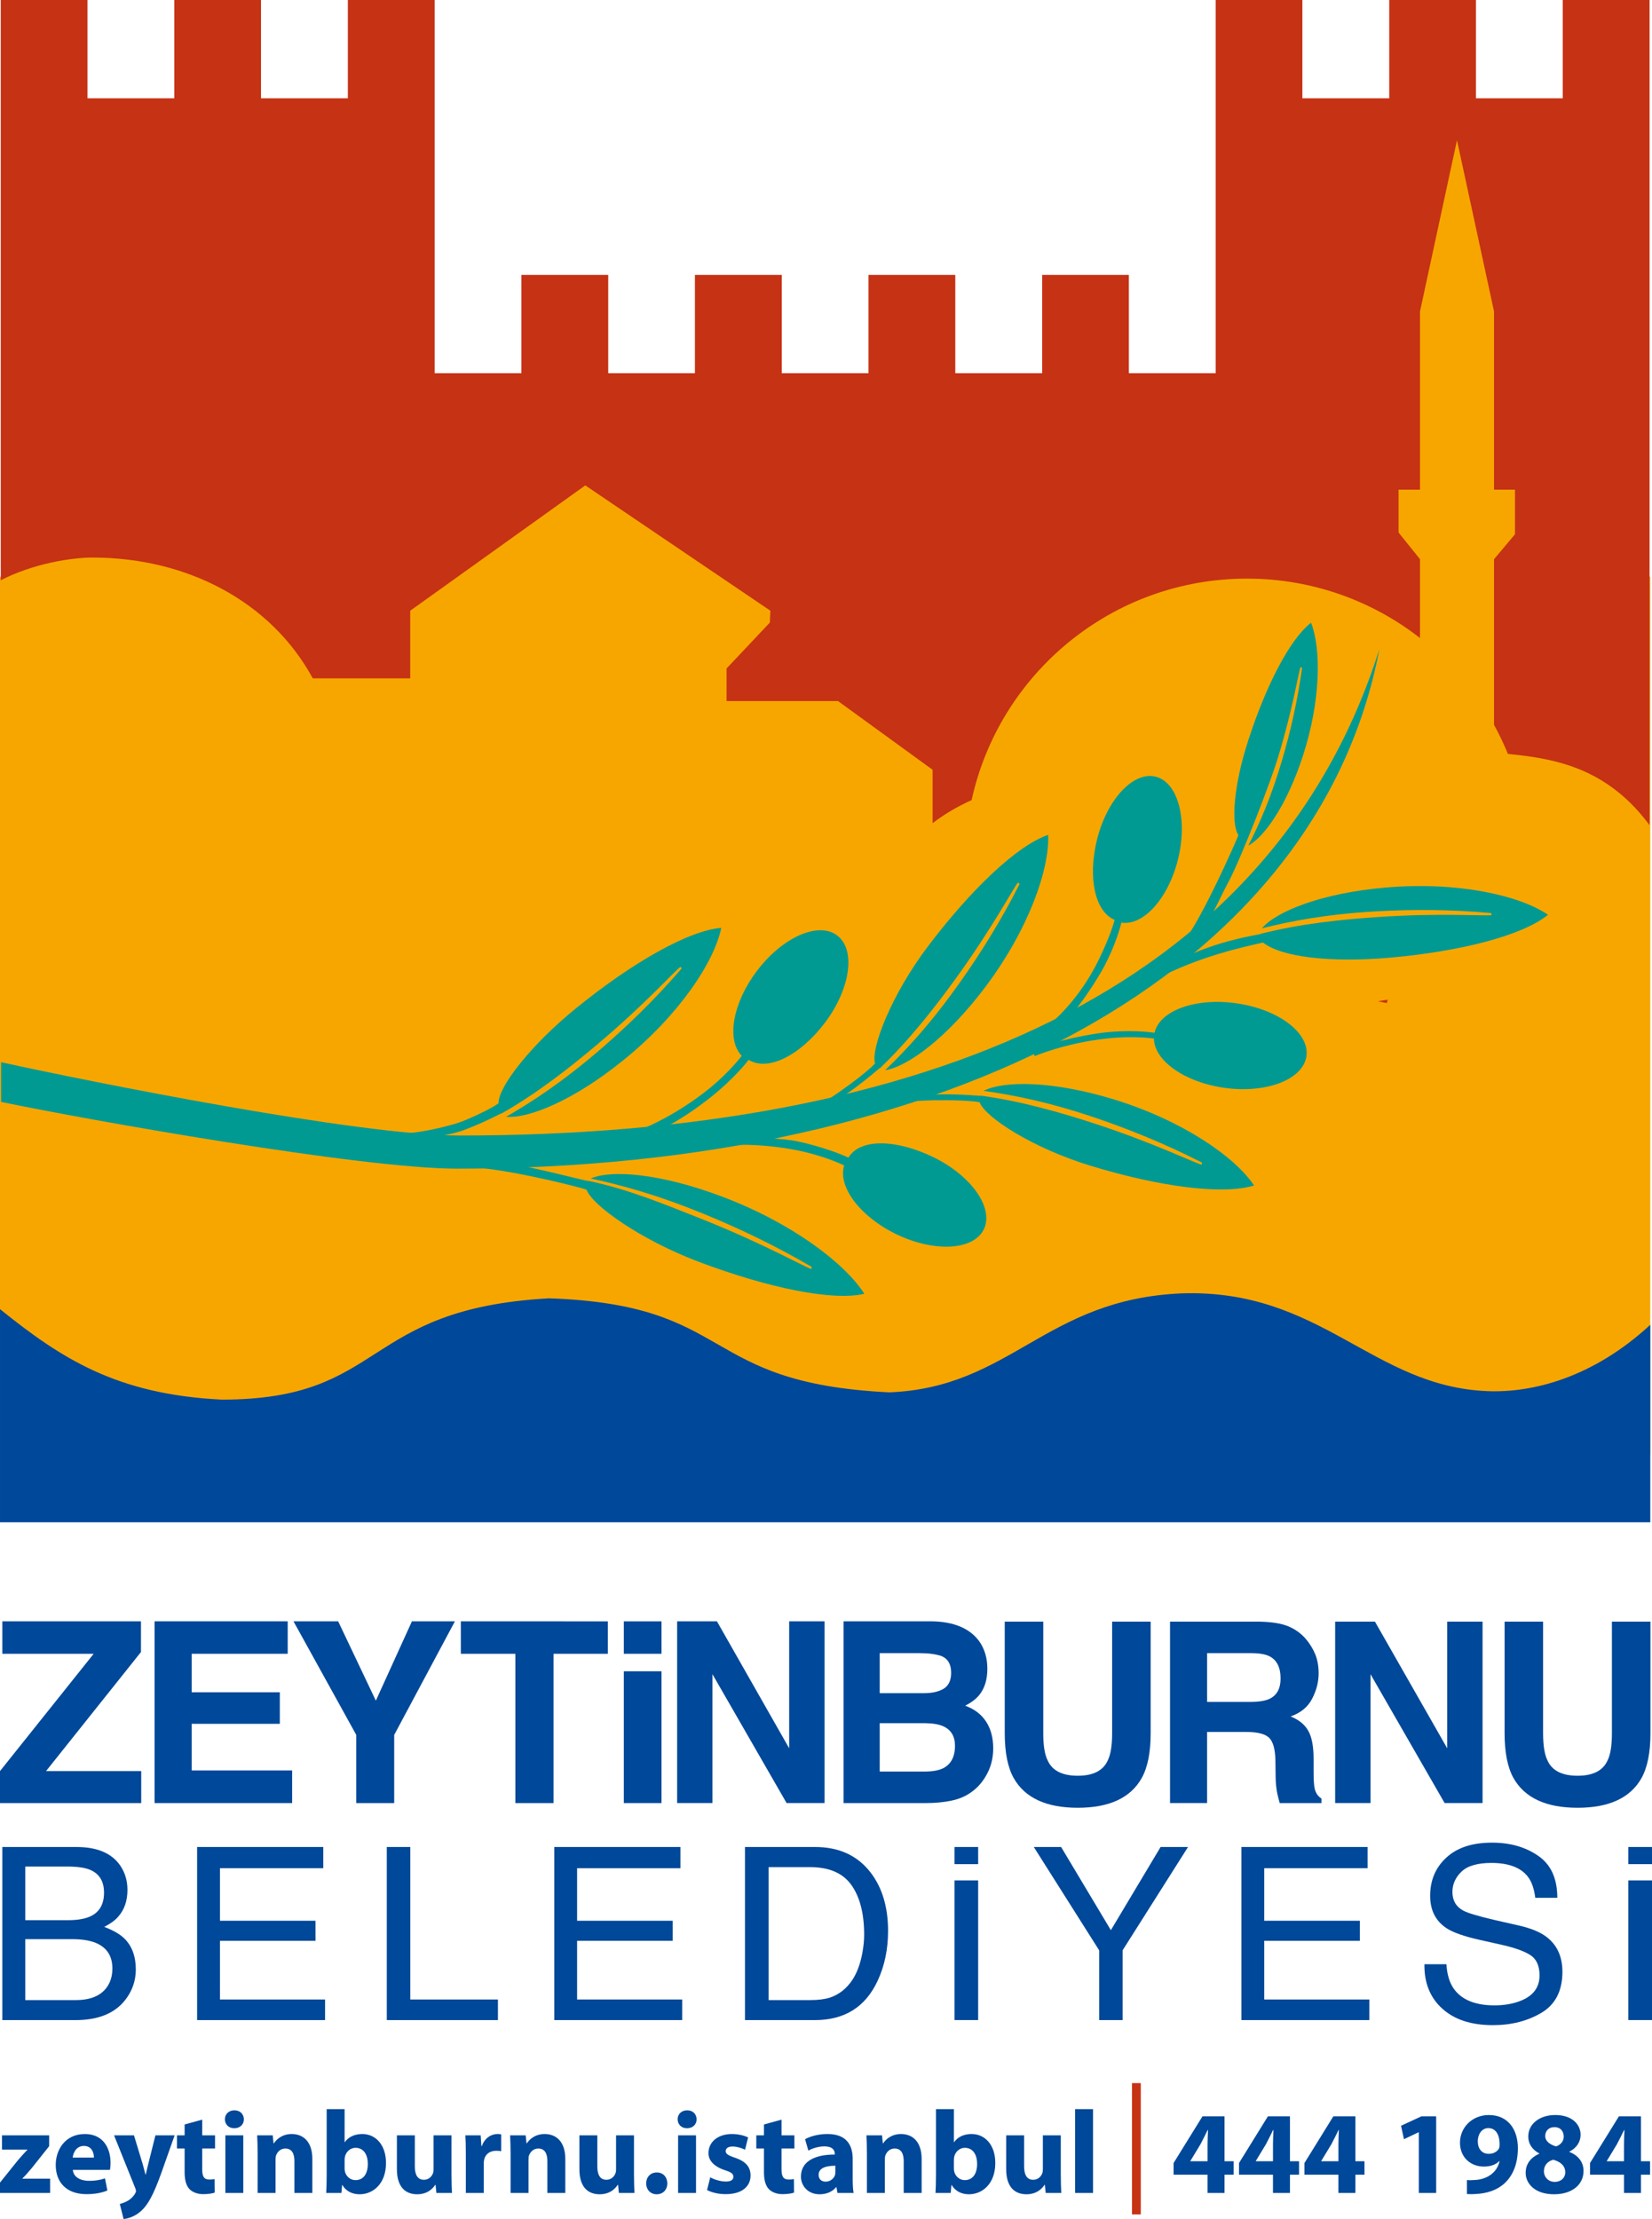 <?xml version="1.0" encoding="utf-8"?>
<!-- Generator: Adobe Illustrator 16.0.0, SVG Export Plug-In . SVG Version: 6.00 Build 0)  -->
<!DOCTYPE svg PUBLIC "-//W3C//DTD SVG 1.1//EN" "http://www.w3.org/Graphics/SVG/1.1/DTD/svg11.dtd">
<svg version="1.1" id="Layer_1" xmlns="http://www.w3.org/2000/svg" xmlns:xlink="http://www.w3.org/1999/xlink" x="0px" y="0px"
	 width="241.457px" height="324.33px" viewBox="0 0 241.457 324.33" enable-background="new 0 0 241.457 324.33"
	 xml:space="preserve">
<rect x="237.999" y="274.837" fill="#004899" width="3.458" height="20.412"/>
<path fill="#004899" d="M211.411,287.09c0.081,1.435,0.423,2.604,1.013,3.49c1.142,1.677,3.143,2.521,6.016,2.521
	c1.283,0,2.457-0.185,3.512-0.553c2.045-0.709,3.067-1.984,3.067-3.818c0-1.387-0.432-2.365-1.293-2.944
	c-0.871-0.579-2.239-1.076-4.095-1.504l-3.431-0.768c-2.241-0.51-3.819-1.071-4.756-1.678c-1.606-1.05-2.413-2.636-2.413-4.74
	c0-2.267,0.784-4.139,2.364-5.589c1.569-1.461,3.798-2.19,6.682-2.19c2.651,0,4.896,0.643,6.752,1.931
	c1.856,1.272,2.787,3.317,2.787,6.13h-3.22c-0.173-1.352-0.535-2.396-1.109-3.116c-1.039-1.319-2.813-1.98-5.313-1.98
	c-2.019,0-3.479,0.428-4.361,1.271c-0.882,0.85-1.326,1.841-1.326,2.971c0,1.233,0.516,2.143,1.555,2.711
	c0.676,0.374,2.213,0.828,4.598,1.385l3.544,0.806c1.71,0.391,3.035,0.92,3.966,1.603c1.607,1.185,2.408,2.899,2.414,5.149
	c0,2.792-1.029,4.801-3.067,6.007c-2.035,1.207-4.399,1.807-7.095,1.807c-3.153,0-5.615-0.8-7.391-2.407
	c-1.779-1.597-2.656-3.761-2.618-6.493H211.411z"/>
<polygon fill="#004899" points="181.442,269.955 199.887,269.955 199.887,273.056 184.781,273.056 184.781,280.733 198.756,280.733 
	198.756,283.665 184.781,283.665 184.781,292.241 200.146,292.241 200.146,295.254 181.442,295.254 "/>
<polygon fill="#004899" points="151.101,269.955 155.094,269.955 162.365,282.112 169.632,269.955 173.641,269.955 164.079,285.057 
	164.079,295.254 160.655,295.254 160.655,285.057 "/>
<rect x="139.51" y="274.837" fill="#004899" width="3.458" height="20.412"/>
<rect x="237.999" y="269.955" fill="#004899" width="3.458" height="2.503"/>
<rect x="139.51" y="269.956" fill="#004899" width="3.458" height="2.503"/>
<path fill="#004899" d="M108.887,269.955h10.253c3.474,0,6.174,1.233,8.089,3.706c1.716,2.224,2.57,5.076,2.57,8.56
	c0,2.685-0.508,5.107-1.521,7.282c-1.774,3.837-4.837,5.752-9.176,5.752h-10.216V269.955z M118.448,292.328
	c1.158,0,2.11-0.125,2.862-0.363c1.331-0.449,2.419-1.309,3.269-2.58c0.677-1.028,1.162-2.332,1.461-3.929
	c0.173-0.957,0.265-1.839,0.265-2.656c0-3.133-0.627-5.562-1.877-7.305c-1.239-1.731-3.247-2.597-6.012-2.597h-6.075v19.43H118.448z
	"/>
<polygon fill="#004899" points="81.012,269.955 99.451,269.955 99.451,273.056 84.35,273.056 84.35,280.733 98.315,280.733 
	98.315,283.665 84.35,283.665 84.35,292.241 99.711,292.241 99.711,295.254 81.012,295.255 "/>
<polygon fill="#004899" points="56.535,269.955 59.966,269.955 59.966,292.241 72.777,292.241 72.777,295.255 56.535,295.255 "/>
<polygon fill="#004899" points="28.811,269.955 47.25,269.955 47.25,273.056 32.149,273.056 32.149,280.733 46.114,280.733 
	46.114,283.665 32.149,283.665 32.149,292.241 47.51,292.241 47.51,295.255 28.811,295.255 "/>
<path fill="#004899" d="M0.34,269.956h10.864c2.966,0,5.076,0.887,6.326,2.65c0.736,1.049,1.098,2.251,1.098,3.619
	c0,1.591-0.449,2.906-1.358,3.923c-0.471,0.541-1.147,1.033-2.034,1.482c1.298,0.499,2.272,1.05,2.91,1.667
	c1.137,1.104,1.704,2.629,1.704,4.565c0,1.629-0.508,3.106-1.53,4.427c-1.532,1.975-3.955,2.966-7.288,2.966H0.34V269.956z
	 M11.086,292.328c2.104,0,3.597-0.611,4.496-1.828c0.568-0.77,0.844-1.7,0.844-2.792c0-1.835-0.823-3.084-2.462-3.755
	c-0.877-0.353-2.029-0.53-3.463-0.53H3.695v8.905H11.086z M9.934,280.651c1.445,0,2.57-0.206,3.376-0.605
	c1.261-0.627,1.894-1.77,1.894-3.409c0-1.655-0.671-2.764-2.013-3.338c-0.762-0.324-1.882-0.487-3.376-0.487H3.695v7.84H9.934z"/>
<path fill="#004899" d="M219.911,237.016h5.627v16.302c0,1.823,0.223,3.155,0.649,3.999c0.666,1.482,2.132,2.223,4.394,2.223
	c2.24,0,3.701-0.74,4.372-2.223c0.433-0.844,0.644-2.176,0.644-3.999v-16.302h5.633v16.302c0,2.819-0.439,5.016-1.315,6.579
	c-1.628,2.884-4.739,4.324-9.333,4.324s-7.716-1.44-9.359-4.324c-0.877-1.563-1.311-3.76-1.311-6.579V237.016z"/>
<polygon fill="#004899" points="195.147,237.016 200.963,237.016 211.525,255.53 211.525,237.016 216.692,237.016 216.692,263.532 
	211.146,263.532 200.314,244.698 200.314,263.532 195.147,263.532 "/>
<path fill="#004899" d="M188.306,237.703c1.001,0.417,1.856,1.033,2.56,1.85c0.574,0.676,1.028,1.412,1.369,2.23
	c0.33,0.815,0.498,1.747,0.498,2.791c0,1.255-0.32,2.5-0.958,3.723c-0.634,1.212-1.678,2.072-3.144,2.575
	c1.223,0.487,2.088,1.196,2.586,2.104c0.52,0.898,0.779,2.272,0.779,4.14v1.779c0,1.206,0.049,2.029,0.146,2.463
	c0.141,0.681,0.48,1.189,1.001,1.51v0.665h-6.099c-0.167-0.584-0.281-1.061-0.361-1.418c-0.142-0.746-0.223-1.509-0.233-2.288
	l-0.032-2.462c-0.028-1.694-0.341-2.819-0.936-3.388c-0.59-0.557-1.694-0.839-3.328-0.839h-5.725v10.395h-5.416v-26.518h13.013
	C185.882,237.054,187.311,237.281,188.306,237.703 M176.43,241.62v7.126h6.281c1.245,0,2.182-0.147,2.803-0.428
	c1.104-0.509,1.656-1.505,1.656-2.991c0-1.604-0.536-2.686-1.596-3.236c-0.606-0.313-1.504-0.471-2.7-0.471H176.43z"/>
<path fill="#004899" d="M146.851,237.016h5.632v16.302c0,1.823,0.217,3.155,0.65,3.999c0.671,1.482,2.132,2.223,4.393,2.223
	c2.24,0,3.701-0.74,4.377-2.223c0.427-0.844,0.645-2.176,0.645-3.999v-16.302h5.633v16.302c0,2.819-0.439,5.016-1.321,6.579
	c-1.623,2.884-4.739,4.324-9.333,4.324c-4.593,0-7.716-1.44-9.354-4.324c-0.883-1.563-1.32-3.76-1.32-6.579V237.016z"/>
<path fill="#004899" d="M143.09,239.84c0.813,1.126,1.218,2.479,1.223,4.052c0,1.618-0.41,2.917-1.223,3.896
	c-0.46,0.552-1.131,1.061-2.018,1.515c1.357,0.492,2.375,1.272,3.063,2.338c0.692,1.065,1.033,2.364,1.033,3.891
	c0,1.567-0.39,2.976-1.185,4.225c-0.498,0.822-1.125,1.526-1.884,2.083c-0.854,0.65-1.86,1.099-3.029,1.337
	c-1.147,0.243-2.408,0.357-3.755,0.357h-12.022v-26.566h12.888C139.427,237.016,141.732,238.011,143.09,239.84 M128.579,251.857
	v7.071h6.52c1.163,0,2.067-0.158,2.717-0.466c1.174-0.579,1.764-1.682,1.764-3.311c0-1.38-0.574-2.326-1.71-2.842
	c-0.639-0.292-1.526-0.438-2.685-0.453H128.579z M128.579,241.62v5.849h6.52c1.163,0,2.105-0.217,2.824-0.644
	c0.731-0.449,1.099-1.229,1.099-2.343c0-1.233-0.481-2.051-1.439-2.445c-0.833-0.276-1.888-0.417-3.165-0.417H128.579z"/>
<polygon fill="#004899" points="98.97,236.967 104.786,236.967 115.347,255.53 115.347,236.967 120.515,236.967 120.515,263.532 
	114.969,263.532 104.132,244.698 104.132,263.532 98.97,263.532 "/>
<rect x="91.179" y="236.974" fill="#004899" width="5.508" height="4.738"/>
<rect x="91.179" y="244.273" fill="#004899" width="5.508" height="19.26"/>
<polygon fill="#004899" points="88.841,236.974 88.841,241.713 80.904,241.713 80.904,263.533 75.325,263.533 75.325,241.713 
	67.356,241.713 67.356,236.969 "/>
<polygon fill="#004899" points="60.208,236.968 66.49,236.968 57.616,253.572 57.616,263.533 52.071,263.533 52.071,253.572 
	42.896,236.968 49.425,236.968 54.934,248.567 "/>
<polygon fill="#004899" points="42.051,241.712 28.016,241.712 28.016,247.339 40.898,247.339 40.898,251.949 28.016,251.949 
	28.016,258.767 42.7,258.767 42.7,263.533 22.594,263.533 22.594,236.968 42.051,236.968 "/>
<polygon fill="#004899" points="0,258.858 13.694,241.712 0.341,241.712 0.341,236.968 20.604,236.968 20.604,241.458 6.73,258.858 
	20.641,258.858 20.641,263.533 0,263.533 "/>
<rect y="84.292" fill="#F7A600" width="241.2" height="128.376"/>
<path fill="#C63214" d="M228.413,0h12.69v120.611c-8.864-11.958-20.353-9.594-29.185-11.438l-9.216,37.428
	c-6.113-0.783-151.849-42.029-151.849-42.029L0.112,87.07V0h12.675v14.366h12.685V0h12.675v14.366h12.696V0h12.686v40.186v14.36
	h12.68v-14.36H88.9v14.36h12.669v-14.36h12.697v14.36h12.674v-14.36h12.685v14.36h12.697v-14.36h12.675v14.36h12.685V33.229V14.366
	V0h12.675v14.366h12.696V0h12.674v14.366h12.687V0z"/>
<path fill="#004899" d="M241.207,193.63v28.863H0.001v-31.15c8.976,7.225,17.064,12.473,32.431,13.223
	c24.162,0,20.134-13.249,47.803-14.805c27.5,0.937,21.666,12.38,49.746,13.742c17.809-0.701,22.69-13.583,42.682-14.464
	c20.457-0.701,27.883,13.649,44.805,14.289C223.996,203.58,232.812,201.385,241.207,193.63"/>
<path fill="#009A93" d="M204.974,109.042c-1.051-3.043-6.326-3.973-11.799-2.085c-5.314,1.816-8.833,5.62-8.083,8.63
	c-0.799,0.263-3.087,1.117-5.878,2.917c-1.581,1.029-5.653,4.055-7.782,6.769l-2.588,3.487c0,0,5.778-5.763,10.556-8.893
	c1.692-1.117,4.417-2.715,6.256-3.389c1.412,2.666,6.124,3.246,11.313,1.473C202.435,116.058,206.019,112.079,204.974,109.042"/>
<path fill="#F7A600" d="M136.31,120.313c1.751-1.33,3.661-2.462,5.702-3.371c4.045-18.503,20.522-32.371,40.251-32.371
	c9.517,0,18.316,3.245,25.284,8.681V81.731l-3.132-3.896v-6.267h3.132V45.53l5.406-25.036l5.417,25.036v26.038h3.061v6.519
	l-3.061,3.645v24.211c3.229,5.878,5.068,12.632,5.068,19.806c0,6.315-1.428,12.297-3.973,17.644l-36.722,5.998
	c-2.632,13.507-14.519,23.708-28.808,23.708c-10.923,0-20.467-5.971-25.513-14.842L0.002,179.216V84.868
	c4.854-2.539,10.562-3.377,13.501-3.377c13.758,0,26.056,6.354,32.212,17.654H59.96v-9.883l25.585-18.317l27.056,18.317
	l-0.082,1.734l-6.326,6.71v4.761h16.292l13.824,10.042V120.313z"/>
<path fill="#009A93" d="M183.297,173.27c-2.84-4.257-10.563-9.539-20.539-12.599c-8.838-2.691-15.985-2.758-18.996-1.235
	c4.302,0.612,9.452,1.597,16.452,3.978c4.766,1.62,10.058,3.749,15.432,6.49c0.066,0.121,0.056,0.214-0.026,0.307
	c-0.444,0.038-6.737-3.092-15.686-6.009c-4.902-1.598-10.731-3.277-16.526-4.055c-0.176,0.12-4.197-0.58-10.995,0.104
	c-0.257,0.22,0.153,0.421,0.181,0.771c5.703-0.477,10.529-0.054,10.595,0.104c0.844,2.218,7.837,6.71,16.215,9.261
	C169.401,173.444,178.722,174.692,183.297,173.27"/>
<path fill="#009A93" d="M168.915,113.52c3.256,0.814,4.717,6.232,3.256,12.11c-1.423,5.702-5.068,9.73-8.274,9.217
	c-0.196,0.858-0.887,3.316-2.495,6.386c-0.946,1.763-3.716,6.271-6.37,8.746l-1.489-0.39c0,0,3.606-2.866,6.442-8.132
	c1.007-1.865,2.412-5.028,2.933-7.005c-2.9-1.221-3.951-6.201-2.572-11.766C161.816,116.814,165.659,112.704,168.915,113.52"/>
<path fill="#009A93" d="M190.95,154.375c0.481-3.415-4.109-6.874-10.267-7.738c-5.97-0.848-11.202,1.078-11.936,4.306
	c-0.908-0.125-3.496-0.421-7.055-0.064c-2.019,0.208-7.377,1.116-10.748,2.682l0.285,0.798c0,0,4.449-1.908,10.54-2.571
	c2.161-0.251,4.8-0.269,6.885,0c0.044,3.229,4.482,6.392,10.288,7.208C185.084,159.857,190.458,157.79,190.95,154.375"/>
<path fill="#009A93" d="M105.425,135.612c-1.035,5.02-6.206,12.801-14.338,19.362c-7.169,5.813-13.769,8.537-17.119,8.259
	c3.744-2.163,8.144-5.014,13.753-9.835c3.825-3.289,7.93-7.239,11.875-11.805c0.017-0.126-0.032-0.218-0.142-0.262
	c-0.421,0.126-5.073,5.39-12.297,11.438c-3.935,3.322-8.712,7.065-13.791,9.944c-0.153-0.028-1.953,1.065-5.358,2.385
	c-1.362,0.515-3.929,1.155-6.627,1.221c-0.295-0.093-3.759-0.301-3.852-0.629c3.398,0.158,8.668-1.248,10.042-1.795
	c3.075-1.226,5.297-2.545,5.297-2.666c-0.044-2.353,4.668-8.488,11.482-13.993C92.471,140.659,100.647,136.002,105.425,135.612"/>
<path fill="#009A93" d="M226.262,133.701c-4.23-2.884-13.37-4.888-23.773-3.974c-9.205,0.793-15.843,3.409-18.064,5.959
	c4.219-1.05,9.357-2.063,16.752-2.488c5.029-0.28,10.731-0.296,16.729,0.251c0.1,0.077,0.131,0.175,0.082,0.296
	c-0.388,0.19-7.398-0.356-16.801,0.301c-5.116,0.344-11.169,0.974-16.822,2.413c-0.126,0.186-6.327,0.826-12.379,4.028
	c-0.153,0.278-4.871,2.162-3.07,2.66c6.287-3.35,12.757-4.718,15.685-5.386c2.649,2.097,9.697,2.972,18.426,2.223
	C213.444,139.075,222.546,136.738,226.262,133.701"/>
<path fill="#009A93" d="M122.358,136.724c2.758,2.069,1.959,7.771-1.773,12.74c-3.634,4.805-8.346,7.192-11.168,5.44
	c-0.532,0.728-2.441,2.955-5.2,5.198c-1.587,1.281-5.423,4.208-8.898,5.495l-1.018-0.782c0,0,4.476-1.801,9.254-5.626
	c1.691-1.362,3.579-3.213,4.86-4.87c-2.255-2.315-1.347-7.689,2.194-12.38C114.335,136.992,119.6,134.639,122.358,136.724"/>
<path fill="#009A93" d="M153.206,122.021c0.203,5.105-2.928,13.917-9.21,22.268c-5.566,7.382-11.301,11.607-14.634,12.139
	c3.119-3.004,6.692-6.83,10.962-12.871c2.916-4.11,5.959-8.938,8.684-14.327c-0.032-0.104-0.093-0.203-0.219-0.214
	c-0.377,0.234-3.623,6.468-9.149,14.081c-3.021,4.175-6.759,8.947-10.983,12.991c-0.22,0-3.055,2.923-8.964,6.375
	c-0.329-0.031-0.126-0.437-0.296-0.737c4.887-2.961,8.543-6.142,8.488-6.316c-0.602-2.265,2.414-10.025,7.685-17.014
	C141.861,130.049,148.664,123.559,153.206,122.021"/>
<path fill="#009A93" d="M191.627,91.018c1.5,3.854,1.423,11.405-1.188,19.444c-2.304,7.098-5.583,11.843-7.979,13.123
	c1.582-3.113,3.328-6.988,4.997-12.718c1.148-3.918,2.184-8.4,2.851-13.223c-0.044-0.093-0.126-0.142-0.219-0.126
	c-0.213,0.285-1.067,5.89-3.289,13.173c-1.204,3.979-5.352,14.591-7.224,18.181c-1.188,2.085-2.84,6.37-4.629,7.611
	c-0.258,0.061-4.575,4.827-2.842,2.036c2.364-1.379,8.948-16.385,8.899-16.467c-1.078-1.581-0.739-7.146,1.455-13.884
	C185.064,100.135,188.551,93.382,191.627,91.018"/>
<path fill="#009A93" d="M143.795,179.679c1.505-3.103-1.784-7.819-7.361-10.545c-5.423-2.633-10.721-2.786-12.428,0.065
	c-0.811-0.411-3.897-1.631-7.394-2.37c-1.992-0.438-6.922-0.738-10.606-0.279l0.033,0.844c0,0,4.805-0.443,10.809,0.799
	c2.134,0.454,4.635,1.241,6.534,2.145c-0.958,3.087,2.288,7.448,7.563,10.026C136.538,183.077,142.278,182.777,143.795,179.679"/>
<path fill="#009A93" d="M0.157,155.251c13.364,2.929,52.247,10.715,67.007,10.715c67.433,0,118.602-21.004,134.445-71.077
	c-9.105,47.786-63.422,75.922-134.774,75.922c-14.037,0-53.878-7.1-66.678-9.758V155.251z"/>
<path fill="#009A93" d="M126.329,189.096c-2.853-4.492-10.655-10.382-20.758-14.189c-8.948-3.388-16.171-3.985-19.225-2.66
	c4.34,0.935,9.555,2.315,16.653,5.231c4.81,1.971,10.168,4.493,15.608,7.673c0.044,0.109,0.027,0.219-0.049,0.301
	c-0.438,0-6.803-3.617-15.854-7.23c-4.953-1.952-10.792-4.416-16.67-5.62c-0.191,0.11-7.284-1.893-13.632-2.943
	c-0.252,0.203-2.211,0.701-2.178,1.051c5.762,0.564,15.465,3.037,15.515,3.196c0.842,2.288,7.907,7.311,16.401,10.523
	C112.248,188.237,121.672,190.196,126.329,189.096"/>
<rect x="165.453" y="304.464" fill="#C63214" width="1.285" height="19.188"/>
<path fill="#004899" d="M157.141,320.521h2.619v-12.253h-2.619V320.521z M155.045,312.095h-2.619v5.015
	c0,0.224-0.034,0.413-0.104,0.568c-0.155,0.413-0.585,0.914-1.311,0.914c-0.931,0-1.326-0.742-1.326-1.967v-4.53h-2.62v4.945
	c0,2.603,1.241,3.671,2.965,3.671c1.516,0,2.309-0.861,2.637-1.379h0.052l0.12,1.189h2.275c-0.034-0.707-0.069-1.604-0.069-2.706
	V312.095z M139.421,315.696c0-0.173,0.017-0.328,0.052-0.483c0.172-0.758,0.827-1.292,1.533-1.292c1.224,0,1.81,1.034,1.81,2.344
	c0,1.517-0.688,2.378-1.81,2.378c-0.757,0-1.361-0.552-1.533-1.24c-0.035-0.139-0.052-0.293-0.052-0.466V315.696z M136.802,318.004
	c0,0.949-0.034,1.966-0.069,2.518h2.224l0.104-1.173h0.034c0.586,1,1.551,1.362,2.533,1.362c1.931,0,3.843-1.517,3.843-4.55
	c0.018-2.586-1.447-4.257-3.463-4.257c-1.172,0-2.051,0.465-2.552,1.189h-0.034v-4.825h-2.619V318.004z M126.709,320.521h2.621
	v-4.86c0-0.242,0.017-0.482,0.086-0.654c0.188-0.482,0.62-0.982,1.344-0.982c0.947,0,1.327,0.741,1.327,1.827v4.67h2.619v-4.98
	c0-2.481-1.292-3.637-3.017-3.637c-1.412,0-2.257,0.811-2.602,1.361h-0.051l-0.121-1.171h-2.275
	c0.035,0.758,0.068,1.637,0.068,2.688V320.521z M122.098,317.454c0,0.155-0.017,0.31-0.052,0.447
	c-0.172,0.535-0.723,0.966-1.36,0.966c-0.587,0-1.035-0.327-1.035-1c0-0.999,1.069-1.327,2.447-1.327V317.454z M124.631,315.541
	c0-1.982-0.878-3.637-3.688-3.637c-1.533,0-2.688,0.431-3.274,0.758l0.482,1.672c0.552-0.327,1.465-0.621,2.328-0.621
	c1.292,0,1.533,0.639,1.533,1.087v0.104c-2.981,0-4.946,1.034-4.946,3.222c0,1.346,1.017,2.586,2.723,2.586
	c1,0,1.861-0.362,2.413-1.034h0.052l0.155,0.845h2.359c-0.102-0.466-0.138-1.241-0.138-2.034V315.541z M111.662,310.509v1.586h-1.12
	v1.93h1.12v3.447c0,1.188,0.241,1.999,0.724,2.498c0.43,0.432,1.137,0.724,1.982,0.724c0.723,0,1.361-0.104,1.688-0.224
	l-0.017-1.982c-0.241,0.053-0.414,0.069-0.776,0.069c-0.775,0-1.034-0.466-1.034-1.482v-3.05h1.879v-1.93h-1.879v-2.292
	L111.662,310.509z M103.345,320.091c0.637,0.345,1.62,0.603,2.723,0.603c2.413,0,3.636-1.154,3.636-2.739
	c-0.016-1.224-0.672-2.035-2.275-2.586c-1.034-0.345-1.361-0.568-1.361-0.965c0-0.413,0.362-0.672,0.999-0.672
	c0.707,0,1.449,0.275,1.827,0.465l0.449-1.792c-0.518-0.258-1.38-0.5-2.362-0.5c-2.085,0-3.429,1.189-3.429,2.774
	c-0.017,0.982,0.655,1.931,2.413,2.517c0.965,0.309,1.223,0.534,1.223,0.965c0,0.432-0.327,0.689-1.12,0.689
	c-0.776,0-1.776-0.327-2.257-0.62L103.345,320.091z M100.422,311.061c0.862,0,1.396-0.586,1.396-1.311
	c-0.017-0.74-0.534-1.31-1.378-1.31c-0.845,0-1.396,0.569-1.396,1.31c0,0.725,0.534,1.311,1.361,1.311H100.422z M101.732,312.095
	h-2.619v8.427h2.619V312.095z M95.983,320.711c0.931,0,1.551-0.673,1.551-1.586c-0.017-0.965-0.638-1.603-1.534-1.603
	c-0.913,0-1.551,0.655-1.551,1.603c0,0.913,0.638,1.586,1.517,1.586H95.983z M92.664,312.095h-2.62v5.015
	c0,0.224-0.034,0.413-0.103,0.568c-0.155,0.413-0.587,0.914-1.31,0.914c-0.93,0-1.327-0.742-1.327-1.967v-4.53h-2.619v4.945
	c0,2.603,1.24,3.671,2.964,3.671c1.517,0,2.309-0.861,2.637-1.379h0.051l0.121,1.189h2.274c-0.034-0.707-0.068-1.604-0.068-2.706
	V312.095z M74.627,320.521h2.62v-4.86c0-0.242,0.017-0.482,0.086-0.654c0.189-0.482,0.621-0.982,1.344-0.982
	c0.948,0,1.327,0.741,1.327,1.827v4.67h2.62v-4.98c0-2.481-1.292-3.637-3.016-3.637c-1.414,0-2.258,0.811-2.602,1.361h-0.052
	l-0.121-1.171h-2.274c0.034,0.758,0.068,1.637,0.068,2.688V320.521z M68.085,320.521h2.62v-4.257c0-0.224,0.018-0.413,0.052-0.586
	c0.172-0.827,0.827-1.327,1.792-1.327c0.293,0,0.5,0.035,0.707,0.067v-2.463c-0.19-0.035-0.311-0.052-0.552-0.052
	c-0.827,0-1.844,0.517-2.274,1.758h-0.07l-0.103-1.567h-2.24c0.051,0.724,0.068,1.533,0.068,2.774V320.521z M65.991,312.095h-2.62
	v5.015c0,0.224-0.035,0.413-0.103,0.568c-0.156,0.413-0.586,0.914-1.31,0.914c-0.932,0-1.328-0.742-1.328-1.967v-4.53h-2.619v4.945
	c0,2.603,1.241,3.671,2.964,3.671c1.517,0,2.31-0.861,2.637-1.379h0.052l0.12,1.189h2.275c-0.034-0.707-0.068-1.604-0.068-2.706
	V312.095z M50.366,315.696c0-0.173,0.017-0.328,0.052-0.483c0.173-0.758,0.828-1.292,1.534-1.292c1.223,0,1.809,1.034,1.809,2.344
	c0,1.517-0.689,2.379-1.809,2.379c-0.759,0-1.361-0.553-1.534-1.241c-0.035-0.139-0.052-0.293-0.052-0.466V315.696z M47.747,318.004
	c0,0.949-0.034,1.966-0.069,2.518h2.224l0.102-1.172h0.035c0.586,0.999,1.551,1.361,2.533,1.361c1.931,0,3.844-1.517,3.844-4.55
	c0.017-2.586-1.448-4.257-3.464-4.257c-1.172,0-2.051,0.465-2.551,1.189h-0.035v-4.825h-2.619V318.004z M37.655,320.521h2.619v-4.86
	c0-0.242,0.018-0.482,0.087-0.654c0.189-0.482,0.62-0.982,1.344-0.982c0.947,0,1.326,0.741,1.326,1.827v4.67h2.62v-4.98
	c0-2.481-1.292-3.637-3.016-3.637c-1.412,0-2.257,0.811-2.601,1.361h-0.053l-0.12-1.171h-2.275c0.035,0.758,0.069,1.637,0.069,2.688
	V320.521z M34.25,311.061c0.862,0,1.396-0.586,1.396-1.311c-0.018-0.74-0.534-1.31-1.379-1.31c-0.844,0-1.395,0.569-1.395,1.31
	c0,0.725,0.534,1.311,1.36,1.311H34.25z M35.56,312.095h-2.62v8.427h2.62V312.095z M26.984,310.509v1.586h-1.12v1.93h1.12v3.447
	c0,1.188,0.242,1.999,0.724,2.498c0.431,0.432,1.137,0.724,1.982,0.724c0.724,0,1.361-0.104,1.689-0.224l-0.018-1.982
	c-0.24,0.053-0.413,0.069-0.775,0.069c-0.775,0-1.033-0.466-1.033-1.482v-3.05h1.878v-1.93h-1.878v-2.292L26.984,310.509z
	 M16.668,312.095l3.103,7.72c0.085,0.207,0.103,0.328,0.103,0.431c0,0.104-0.052,0.242-0.138,0.38
	c-0.241,0.414-0.689,0.844-1.086,1.052c-0.396,0.223-0.809,0.378-1.137,0.447l0.552,2.206c0.671-0.069,1.637-0.362,2.533-1.154
	c0.948-0.845,1.757-2.173,2.964-5.532l1.965-5.549h-2.809l-1.035,4.136c-0.12,0.5-0.258,1.12-0.379,1.585h-0.051
	c-0.104-0.447-0.276-1.085-0.414-1.568l-1.258-4.152H16.668z M10.626,315.351c0.069-0.688,0.518-1.705,1.638-1.705
	c1.189,0,1.465,1.067,1.465,1.705H10.626z M16.072,317.144c0.034-0.189,0.086-0.586,0.086-1.033c0-2.086-1.034-4.206-3.757-4.206
	c-2.912,0-4.256,2.361-4.256,4.499c0,2.636,1.637,4.29,4.498,4.29c1.137,0,2.188-0.172,3.05-0.534l-0.344-1.774
	c-0.707,0.24-1.431,0.361-2.328,0.361c-1.223,0-2.291-0.517-2.377-1.603H16.072z M0,320.521h7.324v-2.085h-4.05v-0.035
	c0.483-0.464,0.914-0.999,1.379-1.533l2.533-3.188v-1.585H0.293v2.084h3.706v0.034c-0.483,0.5-0.863,0.933-1.345,1.483L0,319.004
	V320.521z"/>
<path fill="#004899" d="M234.829,315.886l0.018-0.034l1.482-2.448c0.378-0.706,0.688-1.361,1.051-2.085h0.053
	c-0.035,0.724-0.07,1.413-0.07,2.085v2.482H234.829z M239.846,320.521v-2.672h1.326v-1.964h-1.326v-6.566h-3.225l-4.222,6.825v1.705
	h4.963v2.672H239.846z M227.214,310.905c0.947,0,1.343,0.689,1.343,1.396c0,0.688-0.534,1.24-1.137,1.412
	c-0.896-0.274-1.569-0.758-1.569-1.516c0-0.688,0.449-1.292,1.345-1.292H227.214z M227.23,318.901c-0.965,0-1.586-0.759-1.569-1.568
	c0-0.81,0.5-1.431,1.361-1.672c1.017,0.276,1.759,0.862,1.759,1.843c0,0.794-0.62,1.397-1.535,1.397H227.23z M227.3,309.129
	c-2.224,0-3.931,1.26-3.931,3.154c0,0.982,0.534,1.896,1.62,2.465v0.034c-1.224,0.534-1.999,1.465-1.999,2.809
	c0,1.518,1.311,3.12,4.153,3.12c2.603,0,4.308-1.379,4.308-3.412c0-1.431-0.965-2.361-2.066-2.774v-0.053
	c1.119-0.551,1.636-1.499,1.636-2.464c0-1.361-1.085-2.879-3.705-2.879H227.3z M217.545,311.042c1.188,0,1.654,1.173,1.638,2.361
	c0,0.327-0.035,0.499-0.122,0.673c-0.257,0.396-0.74,0.724-1.481,0.724c-1.052,0-1.586-0.827-1.586-1.792
	c0-1.173,0.655-1.966,1.533-1.966H217.545z M214.408,320.676c0.292,0.018,0.758,0.035,1.189,0c1.758-0.068,3.24-0.585,4.308-1.567
	c1.207-1.12,1.947-2.81,1.947-5.153c0-2.62-1.361-4.826-4.238-4.826c-2.465,0-4.223,1.846-4.223,4.033
	c0,2.188,1.585,3.498,3.48,3.498c1.034,0,1.759-0.292,2.275-0.809l0.035,0.017c-0.19,0.844-0.672,1.585-1.414,2.068
	c-0.604,0.413-1.412,0.655-2.223,0.688c-0.518,0.035-0.793,0.052-1.138,0V320.676z M207.378,320.521h2.533v-11.202h-2.155
	l-2.98,1.379l0.431,1.964l2.137-1.016h0.035V320.521z M193.092,315.886l0.017-0.034l1.482-2.448
	c0.379-0.706,0.688-1.361,1.051-2.085h0.051c-0.033,0.724-0.068,1.413-0.068,2.085v2.482H193.092z M198.106,320.521v-2.672h1.326
	v-1.964h-1.326v-6.566h-3.224l-4.222,6.825v1.705h4.963v2.672H198.106z M183.526,315.886l0.018-0.034l1.481-2.448
	c0.38-0.706,0.69-1.361,1.051-2.085h0.053c-0.034,0.724-0.069,1.413-0.069,2.085v2.482H183.526z M188.541,320.521v-2.672h1.327
	v-1.964h-1.327l-0.001-6.566h-3.222l-4.222,6.825v1.705h4.963v2.672H188.541z M173.962,315.886l0.018-0.034l1.482-2.448
	c0.379-0.706,0.689-1.361,1.051-2.085h0.052c-0.035,0.724-0.069,1.413-0.069,2.085v2.482H173.962z M178.977,320.521v-2.672h1.327
	v-1.964h-1.327v-6.566h-3.222l-4.223,6.825v1.705h4.963v2.672H178.977z"/>
<rect x="-266.217" y="-194.502" fill="none" width="841.89" height="1019.554"/>
</svg>
